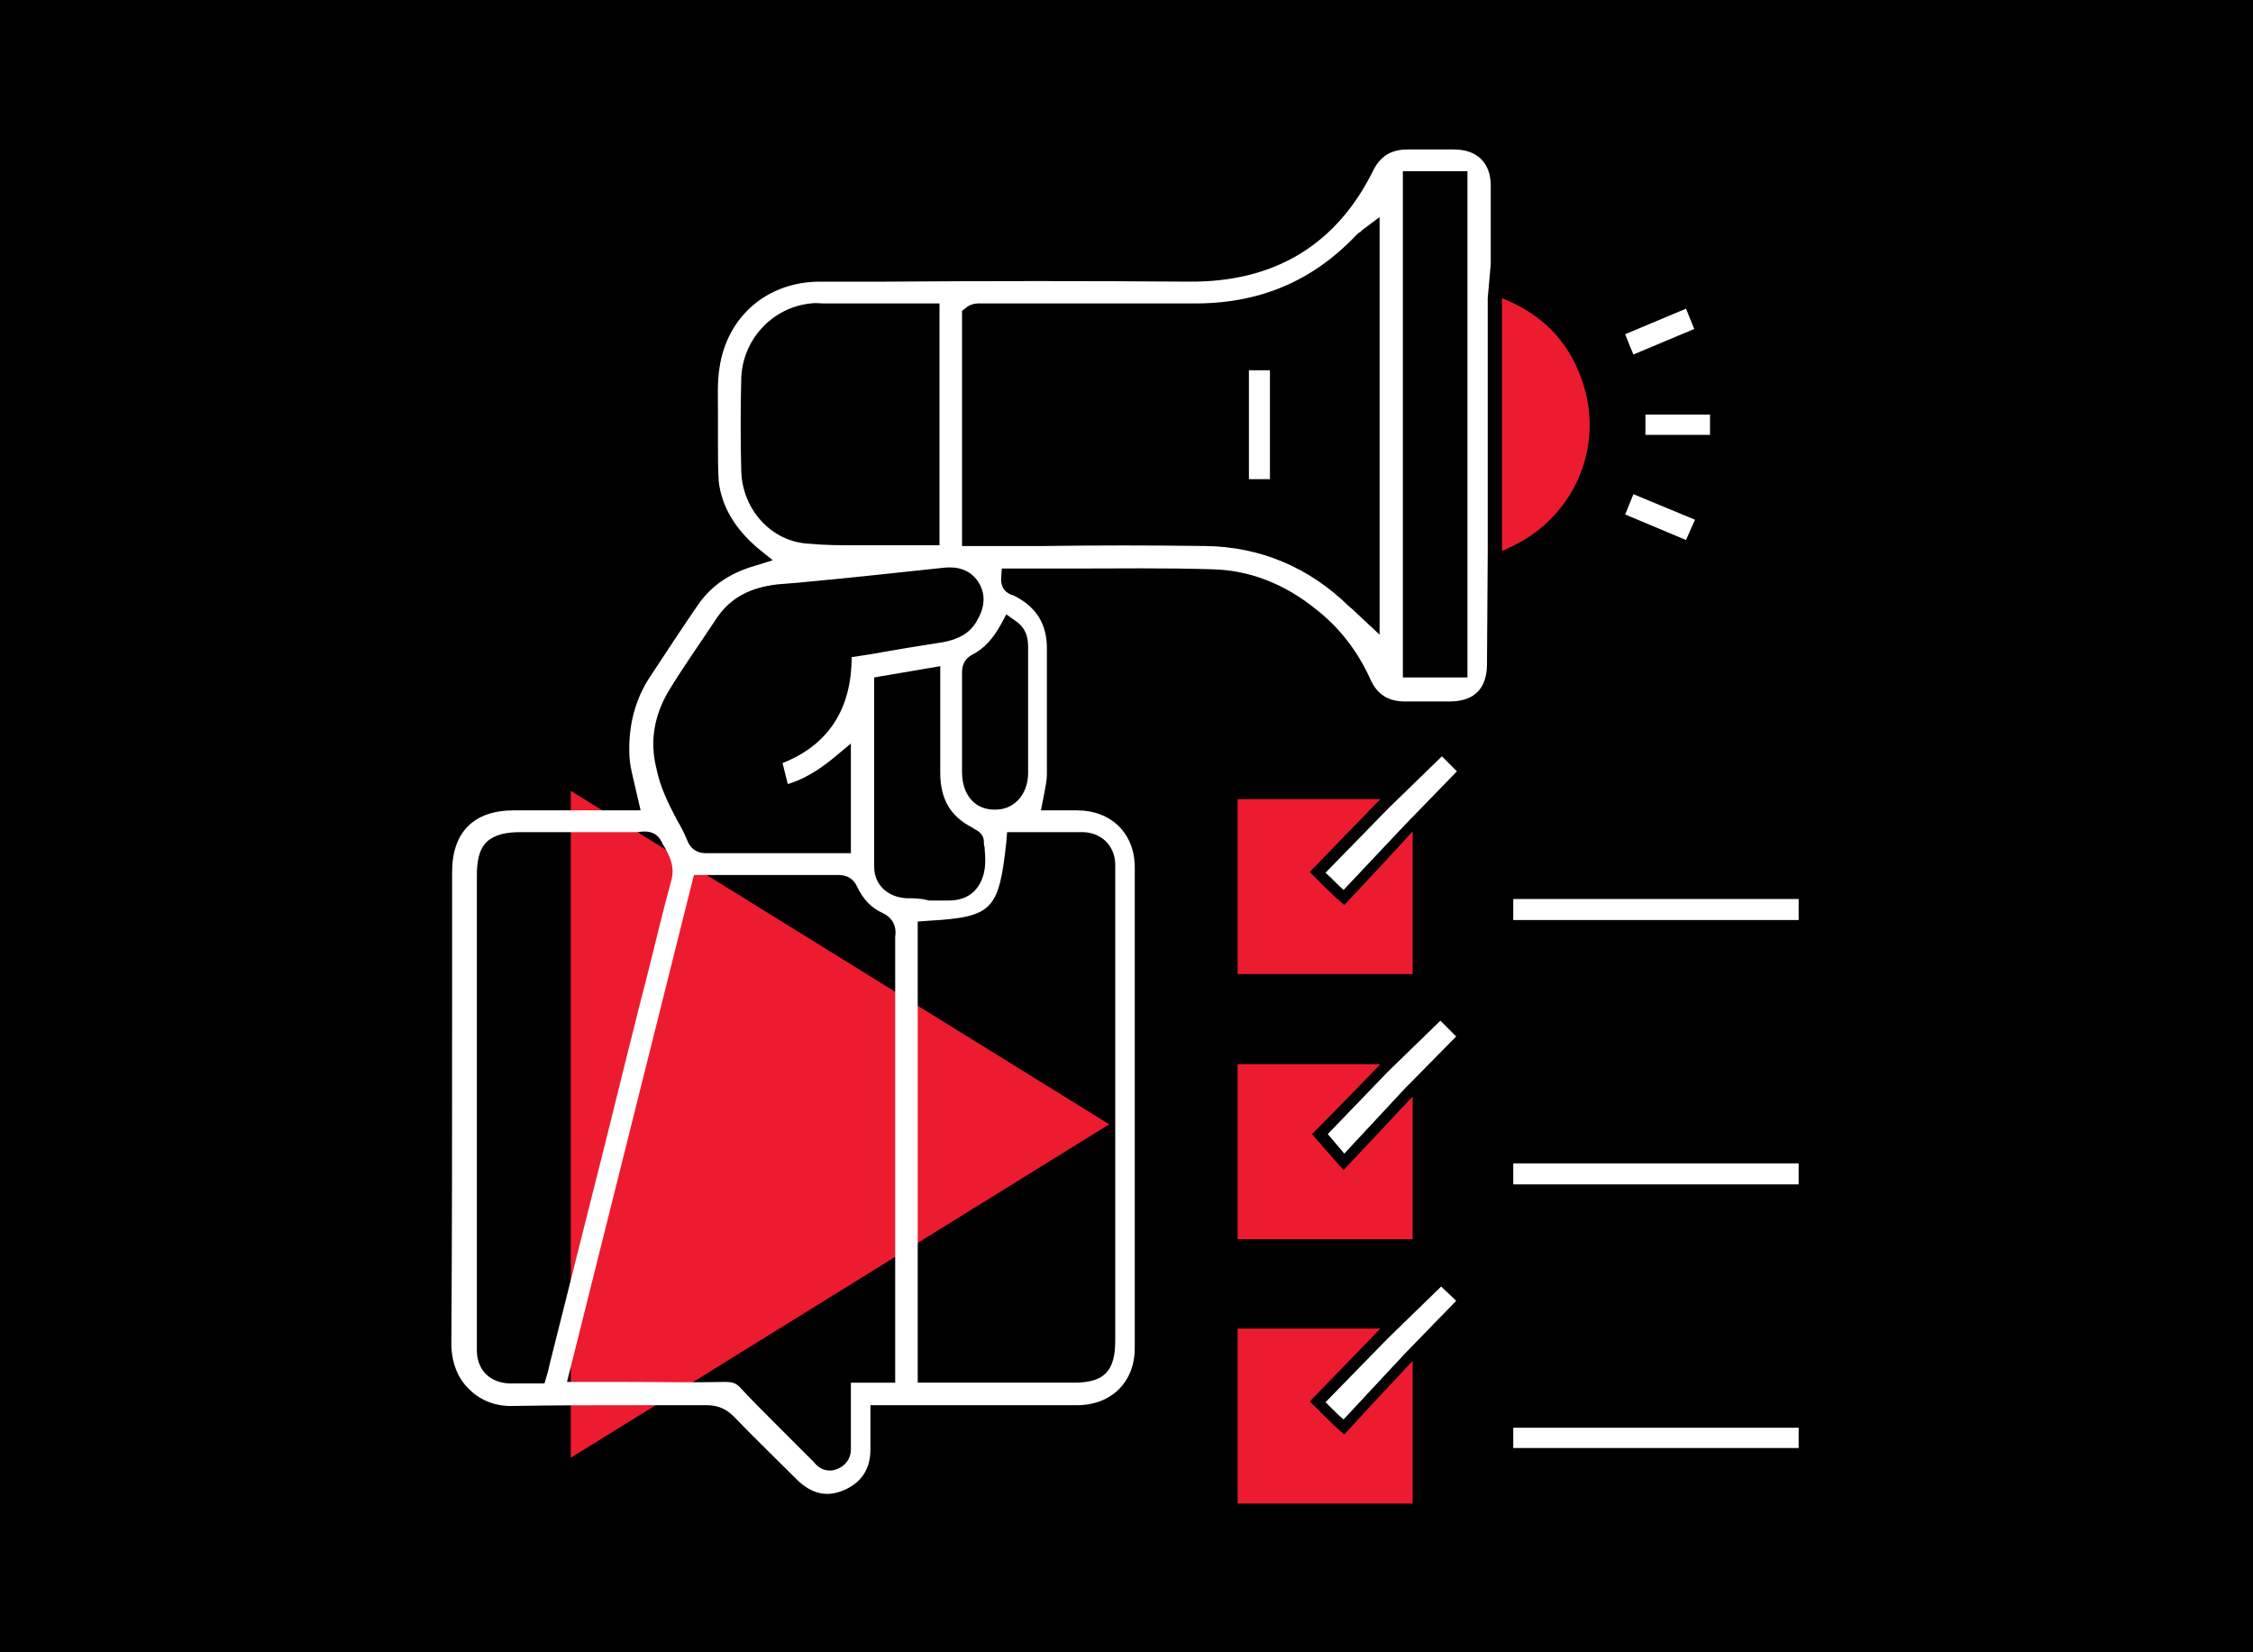 <?xml version="1.0" encoding="utf-8"?>
<!-- Generator: Adobe Illustrator 24.0.1, SVG Export Plug-In . SVG Version: 6.00 Build 0)  -->
<svg version="1.1" id="Layer_1" xmlns="http://www.w3.org/2000/svg" xmlns:xlink="http://www.w3.org/1999/xlink" x="0px" y="0px"
	 viewBox="0 0 300 220" style="enable-background:new 0 0 300 220;" xml:space="preserve">
<style type="text/css">
	.st0{fill:#ED1B2F;}
	.st1{fill:#FFFFFF;}
</style>
<rect y="0" width="300" height="220"/>
<g>
	<polygon class="st0" points="76,105.3 147.7,149.7 76,194.1 	"/>
	<g>
		<g>
			<path class="st1" d="M198.5,35.2c0-3.5,0-7,0-10.5c0-3-1.8-4.8-4.9-4.8c-0.8,0-1.6,0-2.5,0c-1.2,0-2.4,0-3.6,0
				c-2.2,0-3.6,0.8-4.6,2.7c-4.9,10-13.2,15-24.6,14.9c-13.4-0.1-27.1-0.1-40.3,0h-8.8c-7,0-12.4,4.6-13.4,11.5
				c-0.3,1.9-0.2,3.8-0.2,5.8c0,0.9,0,1.8,0,2.7c0,0.5,0,0.9,0,1.4c0,1.8,0,3.5,0.1,5.2c0.4,3.3,2.1,6.2,5.1,8.8l2.1,1.7l-2.6,0.8
				c-3.3,1-5.7,2.7-7.4,5.2c-1.8,2.6-4.1,6.1-6.4,9.6c-1.9,2.9-2.8,6.3-2.7,10c0,1.7,0.5,3.3,0.9,5.1l0.6,2.6h-6.6
				c-3.4,0-6.9,0-10.3,0c-5.3,0-8.2,2.9-8.2,8.2c0,6,0,12,0,18c0,14.7,0,29.8-0.1,44.8c0,2.4,0.8,4.6,2.4,6.1
				c1.5,1.5,3.6,2.3,5.9,2.2c5.5-0.1,11-0.1,16.4-0.1c3,0,6.2,0,9.3,0l0,0c1.5,0,2.6,0.5,3.6,1.5c2.7,2.8,5.6,5.6,8.5,8.5
				c1.9,1.8,3.9,2.3,6.2,1.3c2.3-1,3.5-2.8,3.5-5.4c0-1,0-2,0-3v-2.9h10.6c5.6,0,11.3,0,16.9,0c4.6,0,7.7-3.1,7.7-7.6
				c0-20.6,0-42.1,0-64c0-4.5-3.1-7.6-7.7-7.6c-0.7,0-1.3,0-2,0h-2.8l0.4-2c0.2-1.1,0.4-2,0.4-2.8c0-3.8,0-7.6,0-11.4
				c0-1.8,0-3.6,0-5.4c0-3.2-1.4-5.5-4.4-7l0,0c-1.5-0.4-1.7-1.5-1.7-2.2l0.1-1.4h1.4c2.6,0,5.2,0,7.8,0c6.2,0,12.5-0.1,18.8,0.1
				c4.9,0.1,9.6,1.9,13.8,5.3c3.1,2.4,5.6,5.6,7.3,9.4c0.9,2,2.4,2.9,4.6,2.9c1.3,0,2.6,0,3.8,0c0.7,0,1.4,0,2.1,0c3.3,0,5-1.7,5-5
				l0.1-14.8V39.7L198.5,35.2z M98.7,62.6c-0.1-4-0.1-8.1,0-12.1c0.1-5.2,4.1-9.6,9.3-10.1c0.5-0.1,1.1,0,1.6,0h0.4
				c3.4,0,6.9,0,10.3,0h4.8v32.2h-1.5c-1.6,0-3.2,0-4.8,0c-1.6,0-3.2,0-4.7,0c-2.1,0-4.2,0-6.3-0.2C102.8,72.2,98.8,67.9,98.7,62.6z
				 M89.1,91.9c1.7-2.8,3.6-5.5,5.4-8.2l1-1.5c1.8-2.6,4.4-4,8.1-4.4l2.5-0.2c6.5-0.6,13-1.3,19.5-2c0.9-0.1,3.4-0.3,4.8,2.1
				c0.9,1.6,0.7,3.3-0.4,5.1c-0.9,1.5-2.3,2.3-4.4,2.7c-3.2,0.5-6.3,1-9.6,1.6l-2.6,0.4c0,6.9-3.1,11.7-9.2,14.1l0.7,2.8
				c2-0.6,3.9-1.7,6-3.4l2.4-2v14.6h-11.6c-2.4,0-4.8,0-7.2,0c-0.1,0-0.1,0-0.2,0s-0.2,0-0.3,0c-0.7,0-1.8-0.2-2.4-1.5
				c-0.4-1-0.9-2-1.5-3c-1.1-2.1-2.2-4.3-2.7-6.8C86.5,98.7,87.1,95.2,89.1,91.9z M73,182.5l-0.5,1.7h-1.1c-0.4,0-0.7,0-1.1,0
				s-0.7,0-1.1,0c-0.5,0-0.9,0-1.4,0c-2.5-0.1-4.2-1.7-4.3-4.2c0-0.4,0-0.7,0-1.1v-0.3v-62c0-1.7,0.2-3.4,1.3-4.5
				c1.1-1,2.6-1.3,4.5-1.3h3.4c3.9,0,7.9,0,11.8,0c0.1,0,0.3,0,0.4,0c0.7-0.1,2.4-0.4,3.2,1.3c0.1,0.2,0.2,0.4,0.4,0.7
				c0.6,1.1,1.4,2.5,0.9,4.4c-1.2,4.3-2.2,8.7-3.3,13l-0.9,3.5c-2.3,9.1-4.5,18.2-6.8,27.2l-5.1,20.3C73.2,181.6,73.1,182,73,182.5z
				 M119.2,124.7c0,0.1,0,0.2,0,0.2c0,5.4,0,10.8,0,16.1v43.1h-5.9v6.2c0,0.2,0,0.5,0,0.7c0,0.6,0,1.1,0,1.6
				c0.1,1.7-0.8,2.5-1.6,2.9c-0.4,0.2-0.8,0.3-1.2,0.3c-1.1,0-1.8-0.7-2.1-1.1c-0.8-0.8-1.5-1.5-2.3-2.3c-0.6-0.6-1.2-1.2-1.8-1.8
				c-0.6-0.6-1.1-1.1-1.7-1.7c-1.3-1.3-2.6-2.6-3.9-4c-0.6-0.7-1.1-0.9-2.1-0.9c-4.6,0.1-9.2,0-14,0c-1.7,0-3.4,0-5.2,0h-1.9
				l16.9-67.5h4.9c4.8,0,9.5,0,14.3,0c0.4,0,1.8,0,2.5,1.5c0.8,1.7,1.9,2.9,3.5,3.6C119.4,122.5,119.3,124.1,119.2,124.7z
				 M120.8,119.6c-2.6-0.1-4.4-1.8-4.4-4.2c0-5.9,0-11.9,0-17.7c0-2.1,0-4.2,0-6.3v-1.2l8.8-1.5v1.7c0,1.3,0,2.6,0,3.9
				c0,2.9,0,5.7,0,8.6c0,3.4,1.3,5.8,4.3,7.3l0.1,0.1c0.4,0.2,1.3,0.6,1.4,1.6c0,0.3,0,0.6,0.1,0.9c0.1,1.5,0.3,3.1-0.6,4.8
				c-0.8,1.5-2.2,2.3-4.2,2.3c-0.1,0-0.1,0-0.2,0c-0.8,0-1.6,0-2.4,0C122.6,119.6,121.7,119.6,120.8,119.6z M138.1,110.8
				c2,0,4.1,0,6.2,0c2.3,0.1,4.1,1.7,4.2,4.2c0,0.7,0,1.3,0,1.9v0.6c0,20.3,0,40.7,0,61c0,4.1-1.5,5.6-5.5,5.6h-20.8v-61.4l1.4-0.1
				c8.6-0.5,9.4-1.4,10.4-10.5l0.1-1.3h1.3C136.4,110.8,137.2,110.8,138.1,110.8z M134,81.8l1.4,1c1.5,1.1,1.5,2.7,1.5,3.5v4.9
				c0,3.9,0,7.8,0,11.7c0,1.5-0.5,2.8-1.4,3.7c-0.8,0.8-1.8,1.2-3,1.2h-0.1c-2.6,0-4.3-2-4.3-5c0-3.8,0-7.8,0-12.8
				c0-0.1,0-0.1,0-0.2c0-0.5-0.1-1.8,1.3-2.6c1.6-0.8,2.8-2.1,3.9-4.1L134,81.8z M183.7,84.5l-3-2.8c-0.3-0.3-0.6-0.6-1-0.9
				c-5.4-5.3-11.9-8-19.2-8.1c-7.2-0.1-14.5-0.1-21.5,0c-3.1,0-6.3,0-9.4,0h-1.5V41.4l0.5-0.4c0.8-0.7,1.8-0.6,2.3-0.6
				c0.1,0,0.2,0,0.3,0c2.3,0,4.6,0,6.9,0c6.8,0,13.8,0,20.6,0c8.9,0.1,16-2.9,21.9-9.1c0.2-0.2,0.3-0.3,0.5-0.4
				c0.1,0,0.1-0.1,0.2-0.2l2.4-1.8V84.5z M195.4,90.2h-8.6V22.8h8.6V90.2z"/>
		</g>
		<path class="st0" d="M188.1,110.7c0,6.3,0,12.6,0,19c-7.7,0-15.5,0-23.3,0c0-7.7,0-15.4,0-23.3c6.3,0,12.7,0,19,0
			c-3.1,3.2-6.2,6.4-9.4,9.7c1.4,1.4,2.7,2.8,4.6,4.4C182.1,117.2,185.1,114,188.1,110.7z"/>
		<path class="st0" d="M188.1,146c0,6.3,0,12.6,0,19c-7.8,0-15.5,0-23.3,0c0-7.7,0-15.4,0-23.3c6.3,0,12.7,0,19,0
			c-3.1,3.2-6.2,6.4-9.1,9.3c1.3,1.5,2.5,2.9,4.2,4.8C182.1,152.4,185.1,149.2,188.1,146z"/>
		<path class="st0" d="M188.1,181.2c0,6.3,0,12.6,0,19c-7.8,0-15.5,0-23.3,0c0-7.7,0-15.4,0-23.3c6.3,0,12.7,0,19,0
			c-3.1,3.2-6.2,6.4-9.4,9.7c1.5,1.4,2.7,2.8,4.6,4.4C182.1,187.6,185.1,184.4,188.1,181.2z"/>
		<path class="st0" d="M200,73.4c0-11.2,0-22.5,0-33.7c5.8,2.3,9.5,6.4,11.1,12.4c2.2,8.5-2.1,17.2-10.1,20.8
			C200.7,73.1,200.3,73.2,200,73.4z"/>
		<g>
			<rect x="201.5" y="119.7" class="st1" width="38" height="2.8"/>
		</g>
		<g>
			<rect x="201.5" y="154.9" class="st1" width="38" height="2.8"/>
		</g>
		<g>
			<rect x="201.5" y="190.1" class="st1" width="38" height="2.7"/>
		</g>
		<g>
			<path class="st1" d="M193.9,173.2l-6.8,7l-8.2,8.8c-0.8-0.7-1.5-1.4-2.1-2c-0.1-0.1-0.2-0.2-0.3-0.3l8.4-8.6l7-6.8L193.9,173.2z"
				/>
		</g>
		<g>
			<polygon class="st1" points="193.9,138 187.1,144.9 179,153.6 176.8,151 184.8,142.7 191.8,135.9 			"/>
		</g>
		<g>
			<path class="st1" d="M194,102.7l-6.9,7.1l-8.2,8.7c-0.9-0.8-1.6-1.6-2.4-2.3l8.4-8.6l7.1-6.9L194,102.7z"/>
		</g>
		<g>
			<polygon class="st1" points="225.7,69.2 224.5,71.9 216.4,68.5 217.5,65.8 			"/>
		</g>
		<g>
			<path class="st1" d="M225.6,43.8l-8.1,3.4c-0.3-0.7-0.6-1.4-0.9-2.2c-0.1-0.2-0.1-0.3-0.2-0.5l8.1-3.4L225.6,43.8z"/>
		</g>
		<g>
			<rect x="219.1" y="55.2" class="st1" width="8.6" height="2.7"/>
		</g>
		<g>
			<rect x="166.3" y="49.3" class="st1" width="2.8" height="14.5"/>
		</g>
	</g>
</g>
</svg>
